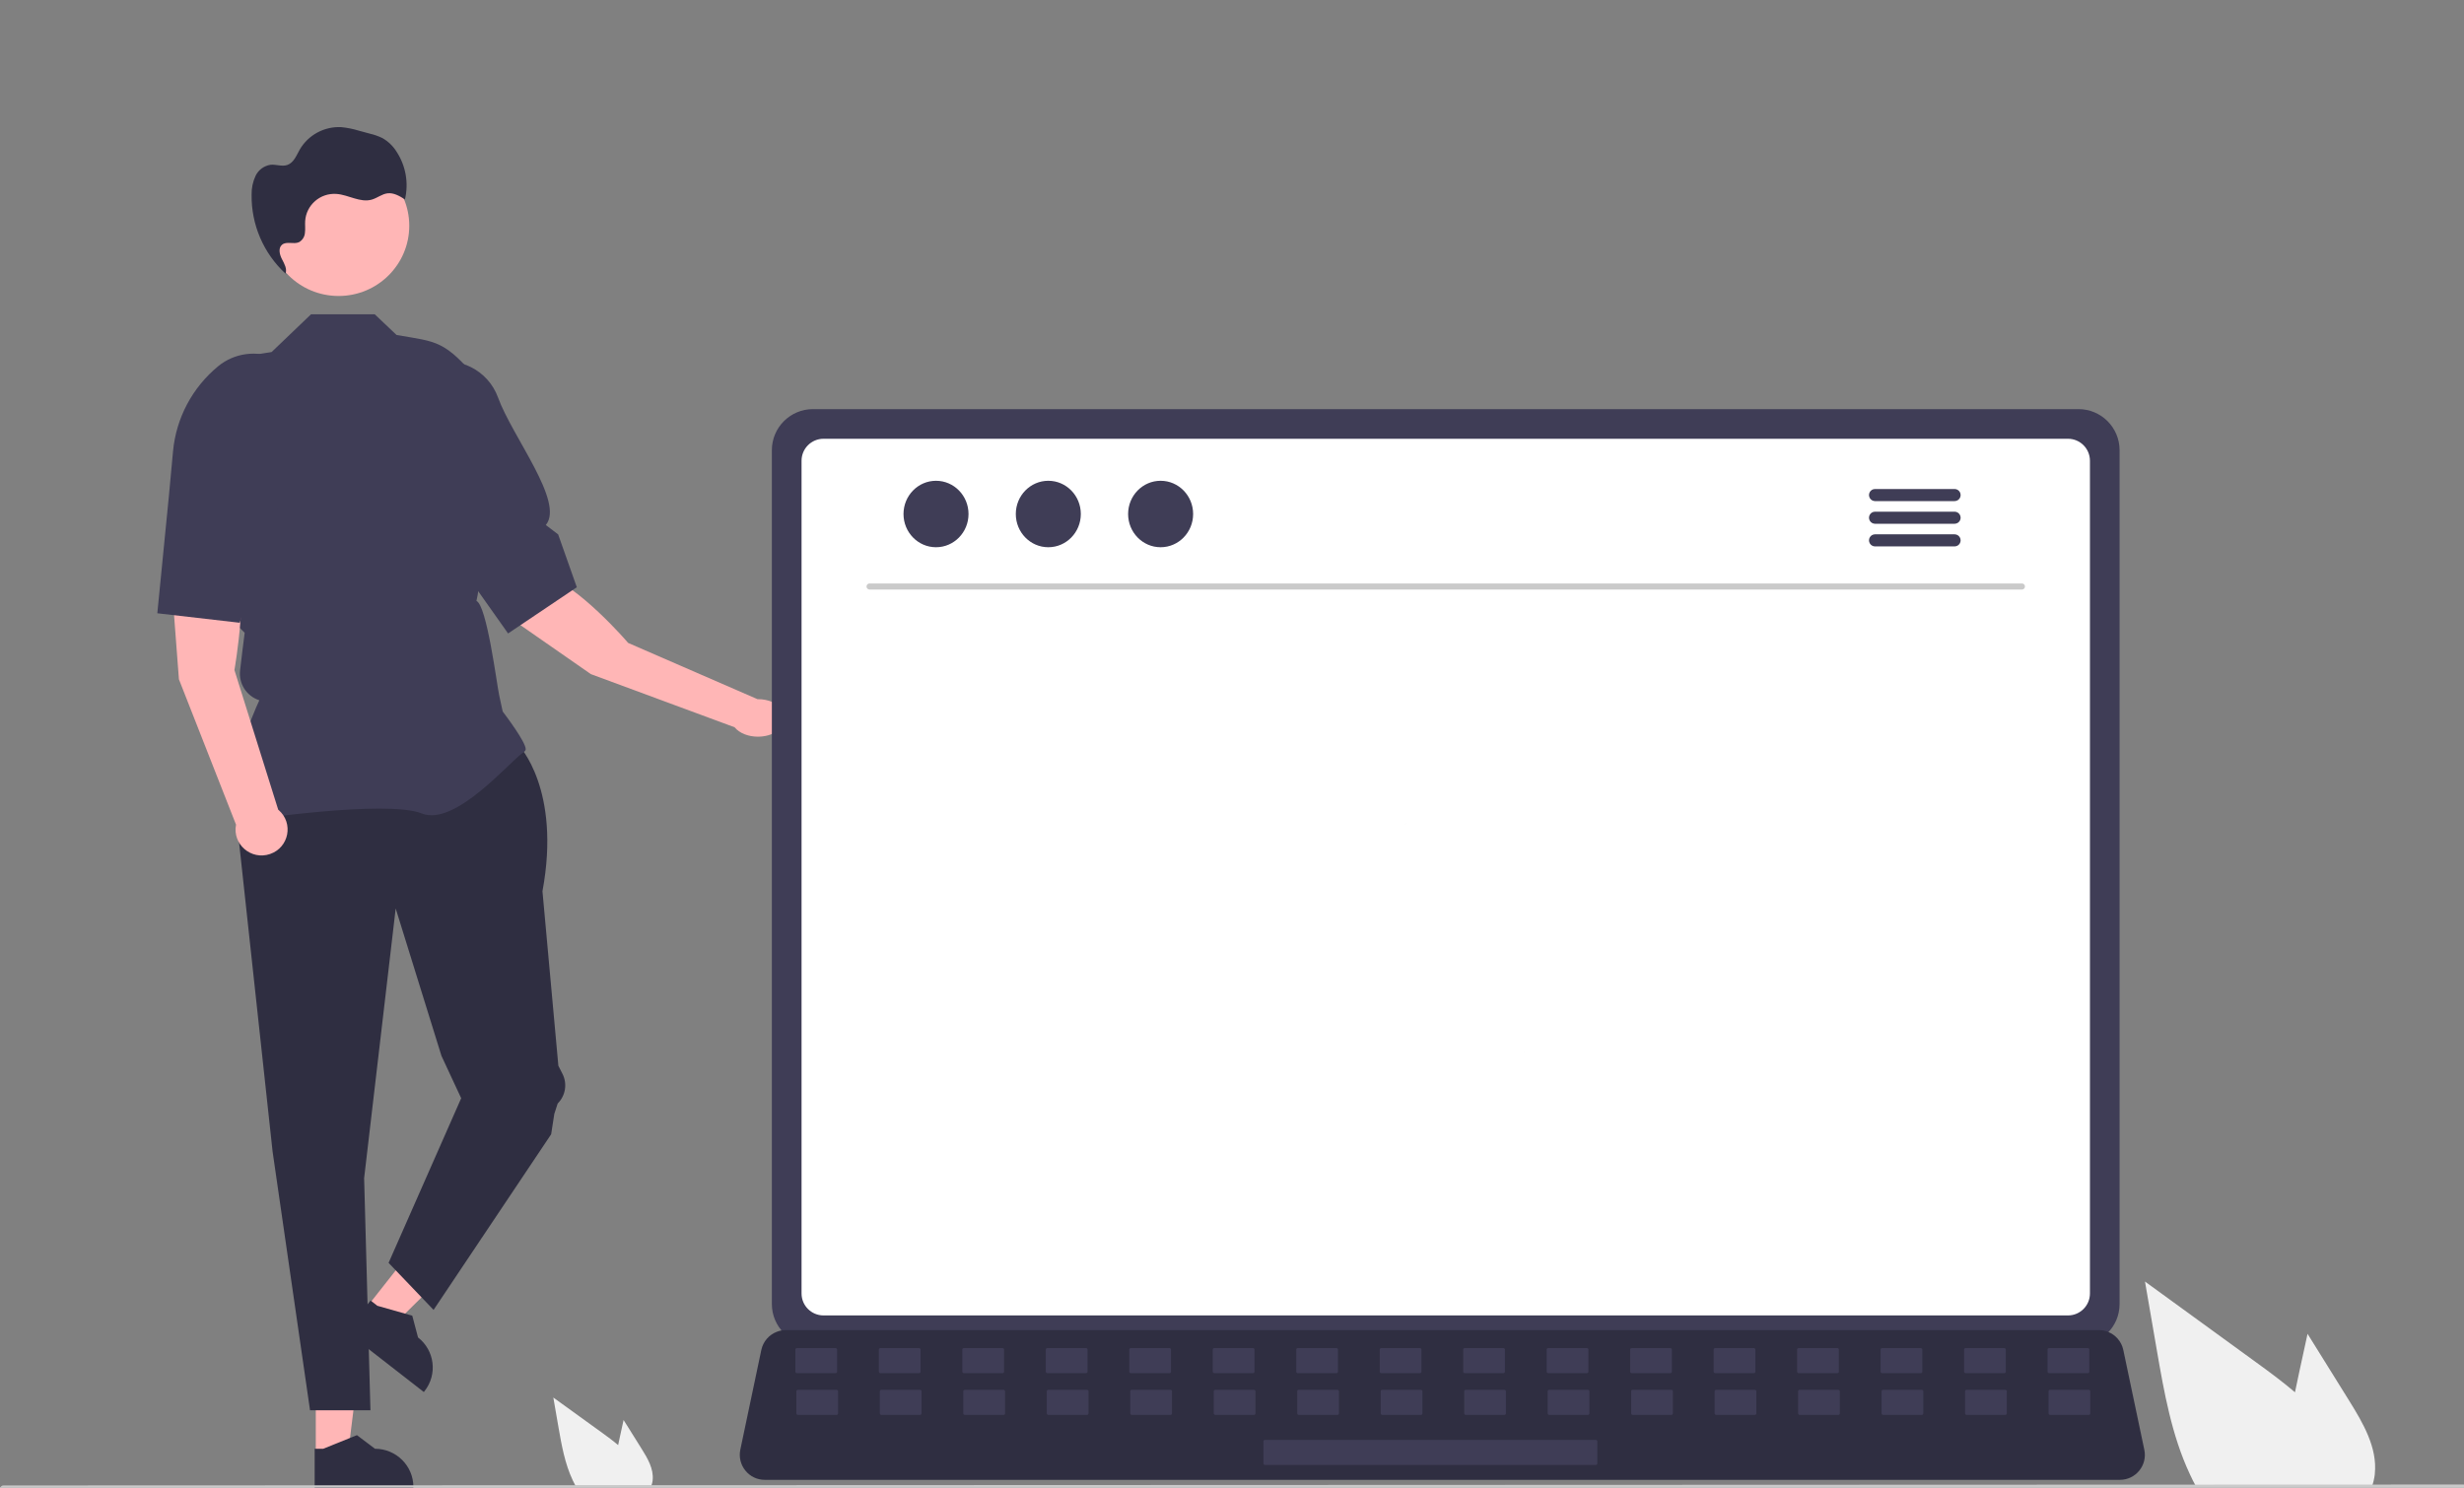 <?xml version="1.0" encoding="utf-8"?>
<svg viewBox="0 0 828.074 500" xmlns="http://www.w3.org/2000/svg">
  <rect x="0" y="0" width="828.074" height="500" fill="#808080" stroke="none"/>
  <polygon points="106.127 489.029 116.917 489.029 122.05 447.671 106.125 447.672 106.127 489.029" fill="#ffb6b6" style=""/>
  <path d="M 105.747 500.214 L 138.928 500.213 L 138.928 499.796 C 138.927 492.709 133.146 486.963 126.013 486.963 L 126.012 486.963 L 119.951 482.394 L 108.643 486.963 L 105.747 486.964 Z" fill="#2f2e41" style=""/>
  <polygon points="123.552 438.992 132.045 445.603 161.752 416.192 149.215 406.434 123.552 438.992" fill="#ffb6b6" style=""/>
  <path d="M 116.31 447.565 L 142.432 467.896 L 142.69 467.568 C 147.088 461.988 146.102 453.922 140.487 449.551 L 140.487 449.551 L 138.551 442.24 L 126.814 438.908 L 124.533 437.133 Z" fill="#2f2e41" style=""/>
  <path d="M 174.35 250.556 C 174.35 250.556 188.67 265.314 182.306 299.571 L 187.649 358.229 L 189.028 360.945 C 190.714 364.263 190.065 368.283 187.42 370.911 L 187.42 370.911 L 186.284 374.412 L 185.223 381.264 L 145.709 440.292 L 130.594 424.481 L 154.991 369.141 L 148.362 354.912 L 132.98 305.369 L 122.372 396.021 L 124.494 474.023 L 104.191 474.023 L 91.61 387.061 L 78.35 264.787 L 85.248 250.556 Z" fill="#2f2e41" style=""/>
  <path d="M 81.657 275.913 L 81.513 275.711 C 73.785 264.961 85.408 239.126 87.16 235.38 L 87.16 235.38 C 82.868 233.996 80.157 229.792 80.684 225.338 L 81.44 218.955 L 82.228 212.695 L 76.584 207.087 L 76.569 206.947 L 73.321 178.71 L 68.599 159.955 C 64.977 145.519 69.473 130.265 80.36 120.052 L 91.274 118.33 L 104.538 105.63 L 125.929 105.63 L 133.264 112.593 C 146.955 114.979 149.307 114.201 161.068 128.225 L 155.724 171.825 L 154.39 177.824 L 154.394 185.958 L 157.783 189.702 C 160.259 192.436 161.29 196.171 160.564 199.777 L 160.118 201.991 L 160.118 201.991 C 163.614 203.48 166.949 229.935 167.747 233.63 L 168.937 239.149 C 169.955 240.484 176.678 249.392 176.678 251.827 C 176.678 252.192 176.406 252.545 175.823 252.938 C 171.242 256.02 152.978 277.887 141.772 273.43 C 129.834 268.687 82.382 275.802 81.904 275.876 Z" fill="#3f3d56" style=""/>
  <path d="M 78.784 225.213 C 78.784 225.213 84.277 194.363 78.742 182.762 L 56.789 184.32 L 60.13 228.329 L 79.322 277.193 C 78.044 283.761 84.4 289.241 90.763 287.057 C 97.127 284.873 98.724 276.662 93.639 272.279 C 93.592 272.238 93.544 272.197 93.496 272.158 Z" fill="#ffb6b6" style=""/>
  <path d="M 56.789 166.401 L 58.149 151.698 C 59.181 140.522 64.656 130.216 73.361 123.064 L 73.361 123.064 C 78.823 118.609 86.356 117.621 92.795 120.514 L 92.795 120.514 C 101.646 124.564 105.828 134.734 102.364 143.784 C 97.29 157.008 99.122 170.992 89.229 172.697 L 90.303 177.778 L 80.576 209.325 L 52.869 206.136 Z" fill="#3f3d56" style=""/>
  <path d="M 211.103 216.105 C 211.103 216.105 194.446 196.553 182.213 192.774 L 166.033 203.953 L 198.574 226.591 L 246.862 244.446 C 250.323 248.659 259.04 248.686 262.553 244.492 C 266.064 240.299 261.738 235.031 254.765 235.011 C 254.7 235.01 254.635 235.011 254.57 235.012 Z" fill="#ffb6b6" style=""/>
  <path d="M 147.648 180.259 L 139.029 168.232 C 132.478 159.09 129.865 147.729 131.77 136.665 L 131.77 136.665 C 132.989 129.749 138.051 124.117 144.832 122.139 L 144.832 122.139 C 154.199 119.473 164.043 124.473 167.357 133.579 C 172.188 146.892 189.81 168.772 183.428 176.475 L 187.579 179.631 L 193.85 197.385 L 170.752 212.922 Z" fill="#3f3d56" style=""/>
  <circle cx="95.531" cy="42.587" r="30.299" fill="#ffb6b6" style="" transform="matrix(0.784, 0, 0, 0.779, 38.89, 42.709)"/>
  <path d="M 96.551 92.527 C 96.343 92.347 96.147 92.154 95.945 91.968 C 95.937 91.987 95.936 92.006 95.929 92.026 Z" fill="#2f2e41" style=""/>
  <path d="M 133.258 50.961 C 132.078 49.073 130.443 47.506 128.502 46.404 C 127.174 45.763 125.779 45.272 124.342 44.939 L 120.583 43.92 C 118.657 43.327 116.675 42.931 114.668 42.737 C 108.988 42.458 103.624 45.349 100.761 50.234 C 99.626 52.236 98.715 54.73 96.523 55.462 C 94.755 56.053 92.826 55.22 90.968 55.381 C 88.758 55.7 86.853 57.094 85.892 59.098 C 84.966 61.083 84.51 63.253 84.559 65.441 C 84.412 75.484 88.548 85.121 95.945 91.968 C 96.558 90.362 95.548 88.629 94.75 87.092 C 93.942 85.537 93.443 83.37 94.795 82.251 C 96.301 81.005 98.713 82.213 100.493 81.4 C 101.651 80.74 102.397 79.548 102.482 78.224 C 102.654 76.933 102.474 75.622 102.555 74.322 C 102.896 68.901 107.619 64.796 113.071 65.183 C 117.123 65.471 121.056 68.222 124.956 67.091 C 126.786 66.559 128.348 65.206 130.24 64.979 C 132.337 64.726 134.31 65.902 136.09 67.032 C 137.398 61.515 136.374 55.707 133.258 50.961 Z" fill="#2f2e41" style=""/>
  <path d="M 215.613 486.952 L 209.569 477.299 L 208.361 482.814 C 208.149 483.781 207.937 484.762 207.742 485.737 C 206.024 484.279 204.198 482.932 202.41 481.638 C 196.922 477.68 191.436 473.717 185.953 469.749 L 187.67 479.643 C 188.728 485.737 189.835 491.954 192.453 497.524 C 192.742 498.155 193.056 498.778 193.394 499.386 L 218.906 499.386 C 219.111 498.822 219.254 498.237 219.33 497.641 C 219.336 497.603 219.339 497.563 219.338 497.524 C 219.738 493.745 217.637 490.185 215.613 486.952 Z" fill="#f0f0f0" style=""/>
  <path d="M 789.482 470.81 L 775.497 448.336 L 772.704 461.179 C 772.214 463.428 771.724 465.713 771.271 467.981 C 767.298 464.589 763.072 461.451 758.937 458.44 C 746.24 449.225 733.548 439.998 720.863 430.76 L 724.835 453.796 C 727.284 467.981 729.842 482.455 735.9 495.425 C 736.572 496.894 737.297 498.345 738.077 499.76 L 797.101 499.76 C 797.576 498.446 797.904 497.083 798.08 495.697 C 798.095 495.607 798.101 495.516 798.098 495.425 C 799.024 486.627 794.162 478.338 789.482 470.81 Z" fill="#f0f0f0"/>
  <path d="M 827.941 501.369 L 1.191 501.676 C 0.274 501.674 -0.296 500.68 0.165 499.887 C 0.377 499.522 0.768 499.296 1.191 499.295 L 827.941 498.988 C 828.857 498.99 829.427 499.984 828.967 500.777 C 828.754 501.142 828.364 501.368 827.941 501.369 Z" fill="#cacaca"/>
  <path d="M 259.398 151.297 L 259.398 438.321 C 259.404 445.937 265.577 452.11 273.193 452.116 L 698.533 452.116 C 706.149 452.11 712.321 445.938 712.327 438.321 L 712.327 151.297 C 712.309 143.689 706.141 137.528 698.533 137.518 L 273.193 137.518 C 265.584 137.528 259.416 143.689 259.398 151.297 Z" fill="#3f3d56"/>
  <path d="M 269.376 154.869 L 269.376 434.781 C 269.383 438.85 272.68 442.146 276.749 442.153 L 694.992 442.153 C 699.061 442.146 702.358 438.85 702.365 434.781 L 702.365 154.869 C 702.364 150.795 699.066 147.49 694.992 147.481 L 276.749 147.481 C 272.675 147.49 269.377 150.795 269.376 154.869 Z" fill="#fff"/>
  <path d="M 250.502 494.299 C 252.081 496.278 254.479 497.425 257.011 497.413 L 712.45 497.413 C 717.766 497.406 721.732 492.516 720.642 487.313 L 713.572 453.732 C 712.977 450.949 711.013 448.658 708.354 447.644 C 707.407 447.272 706.398 447.082 705.38 447.083 L 264.053 447.083 C 263.035 447.082 262.026 447.272 261.079 447.644 C 258.42 448.658 256.456 450.949 255.861 453.732 L 248.791 487.313 C 248.282 489.78 248.91 492.346 250.502 494.299 Z" fill="#2f2e41"/>
  <rect x="-702.146" y="-461.547" width="14.027" height="8.416" rx="0.488" transform="matrix(-1, 0, 0, -1, 0, 0)" fill="#3f3d56"/>
  <rect x="-674.091" y="-461.547" width="14.027" height="8.416" rx="0.488" transform="matrix(-1, 0, 0, -1, 0, 0)" fill="#3f3d56"/>
  <rect x="-646.036" y="-461.547" width="14.027" height="8.416" rx="0.488" transform="matrix(-1, 0, 0, -1, 0, 0)" fill="#3f3d56"/>
  <rect x="-617.982" y="-461.547" width="14.027" height="8.416" rx="0.488" transform="matrix(-1, 0, 0, -1, 0, 0)" fill="#3f3d56"/>
  <rect x="-589.927" y="-461.547" width="14.027" height="8.416" rx="0.488" transform="matrix(-1, 0, 0, -1, 0, 0)" fill="#3f3d56"/>
  <rect x="-561.872" y="-461.547" width="14.027" height="8.416" rx="0.488" transform="matrix(-1, 0, 0, -1, 0, 0)" fill="#3f3d56"/>
  <rect x="-533.818" y="-461.547" width="14.027" height="8.416" rx="0.488" transform="matrix(-1, 0, 0, -1, 0, 0)" fill="#3f3d56"/>
  <rect x="-505.763" y="-461.547" width="14.027" height="8.416" rx="0.488" transform="matrix(-1, 0, 0, -1, 0, 0)" fill="#3f3d56"/>
  <rect x="-477.708" y="-461.547" width="14.027" height="8.416" rx="0.488" transform="matrix(-1, 0, 0, -1, 0, 0)" fill="#3f3d56"/>
  <rect x="-449.654" y="-461.547" width="14.027" height="8.416" rx="0.488" transform="matrix(-1, 0, 0, -1, 0, 0)" fill="#3f3d56"/>
  <rect x="-421.599" y="-461.547" width="14.027" height="8.416" rx="0.488" transform="matrix(-1, 0, 0, -1, 0, 0)" fill="#3f3d56"/>
  <rect x="-393.545" y="-461.547" width="14.027" height="8.416" rx="0.488" transform="matrix(-1, 0, 0, -1, 0, 0)" fill="#3f3d56"/>
  <rect x="-365.49" y="-461.547" width="14.027" height="8.416" rx="0.488" transform="matrix(-1, 0, 0, -1, 0, 0)" fill="#3f3d56"/>
  <rect x="-337.435" y="-461.547" width="14.027" height="8.416" rx="0.488" transform="matrix(-1, 0, 0, -1, 0, 0)" fill="#3f3d56"/>
  <rect x="-309.381" y="-461.547" width="14.027" height="8.416" rx="0.488" transform="matrix(-1, 0, 0, -1, 0, 0)" fill="#3f3d56"/>
  <rect x="-281.326" y="-461.547" width="14.027" height="8.416" rx="0.488" transform="matrix(-1, 0, 0, -1, 0, 0)" fill="#3f3d56"/>
  <rect x="-702.477" y="-475.574" width="14.027" height="8.416" rx="0.488" transform="matrix(-1, 0, 0, -1, 0, 0)" fill="#3f3d56"/>
  <rect x="-674.422" y="-475.574" width="14.027" height="8.416" rx="0.488" transform="matrix(-1, 0, 0, -1, 0, 0)" fill="#3f3d56"/>
  <rect x="-646.368" y="-475.574" width="14.027" height="8.416" rx="0.488" transform="matrix(-1, 0, 0, -1, 0, 0)" fill="#3f3d56"/>
  <rect x="-618.313" y="-475.574" width="14.027" height="8.416" rx="0.488" transform="matrix(-1, 0, 0, -1, 0, 0)" fill="#3f3d56"/>
  <rect x="-590.259" y="-475.574" width="14.027" height="8.416" rx="0.488" transform="matrix(-1, 0, 0, -1, 0, 0)" fill="#3f3d56"/>
  <rect x="-562.204" y="-475.574" width="14.027" height="8.416" rx="0.488" transform="matrix(-1, 0, 0, -1, 0, 0)" fill="#3f3d56"/>
  <rect x="-534.149" y="-475.574" width="14.027" height="8.416" rx="0.488" transform="matrix(-1, 0, 0, -1, 0, 0)" fill="#3f3d56"/>
  <rect x="-506.095" y="-475.574" width="14.027" height="8.416" rx="0.488" transform="matrix(-1, 0, 0, -1, 0, 0)" fill="#3f3d56"/>
  <rect x="-478.04" y="-475.574" width="14.027" height="8.416" rx="0.488" transform="matrix(-1, 0, 0, -1, 0, 0)" fill="#3f3d56"/>
  <rect x="-449.985" y="-475.574" width="14.027" height="8.416" rx="0.488" transform="matrix(-1, 0, 0, -1, 0, 0)" fill="#3f3d56"/>
  <rect x="-421.931" y="-475.574" width="14.027" height="8.416" rx="0.488" transform="matrix(-1, 0, 0, -1, 0, 0)" fill="#3f3d56"/>
  <rect x="-393.876" y="-475.574" width="14.027" height="8.416" rx="0.488" transform="matrix(-1, 0, 0, -1, 0, 0)" fill="#3f3d56"/>
  <rect x="-365.821" y="-475.574" width="14.027" height="8.416" rx="0.488" transform="matrix(-1, 0, 0, -1, 0, 0)" fill="#3f3d56"/>
  <rect x="-337.767" y="-475.574" width="14.027" height="8.416" rx="0.488" transform="matrix(-1, 0, 0, -1, 0, 0)" fill="#3f3d56"/>
  <rect x="-309.712" y="-475.574" width="14.027" height="8.416" rx="0.488" transform="matrix(-1, 0, 0, -1, 0, 0)" fill="#3f3d56"/>
  <rect x="-281.657" y="-475.574" width="14.027" height="8.416" rx="0.488" transform="matrix(-1, 0, 0, -1, 0, 0)" fill="#3f3d56"/>
  <rect x="-536.815" y="-492.407" width="112.219" height="8.416" rx="0.488" transform="matrix(-1, 0, 0, -1, 0, 0)" fill="#3f3d56"/>
  <path d="M 472.311 276.99 L 472.326 276.987 C 472.43 276.893 472.526 276.791 472.613 276.681 Z" fill="#28273b"/>
  <path d="M 512.281 353.541 L 512.286 353.55 L 512.374 353.381 Z" fill="#28273b"/>
  <path d="M 679.532 198.154 L 292.209 198.154 C 291.427 198.137 290.957 197.28 291.363 196.612 C 291.543 196.315 291.862 196.131 292.209 196.124 L 679.532 196.124 C 680.314 196.141 680.784 196.998 680.378 197.666 C 680.198 197.963 679.879 198.147 679.532 198.154 Z" fill="#cacaca"/>
  <ellipse cx="314.564" cy="172.771" rx="10.925" ry="11.169" fill="#3f3d56"/>
  <ellipse cx="352.306" cy="172.771" rx="10.925" ry="11.169" fill="#3f3d56"/>
  <ellipse cx="390.048" cy="172.771" rx="10.925" ry="11.169" fill="#3f3d56"/>
  <path d="M 656.915 164.37 L 630.105 164.37 C 628.542 164.401 627.599 166.112 628.407 167.45 C 628.768 168.046 629.409 168.416 630.105 168.43 L 656.915 168.43 C 658.478 168.399 659.421 166.688 658.613 165.35 C 658.252 164.754 657.612 164.384 656.915 164.37 Z" fill="#3f3d56"/>
  <path d="M 656.915 171.99 L 630.105 171.99 C 628.542 172.021 627.599 173.732 628.407 175.07 C 628.768 175.666 629.409 176.036 630.105 176.05 L 656.915 176.05 C 658.478 176.019 659.421 174.308 658.613 172.97 C 658.252 172.374 657.612 172.004 656.915 171.99 Z" fill="#3f3d56"/>
  <path d="M 656.915 179.6 L 630.105 179.6 C 628.542 179.631 627.599 181.342 628.407 182.68 C 628.768 183.276 629.409 183.646 630.105 183.66 L 656.915 183.66 C 658.478 183.629 659.421 181.918 658.613 180.58 C 658.252 179.984 657.612 179.614 656.915 179.6 Z" fill="#3f3d56"/>
</svg>